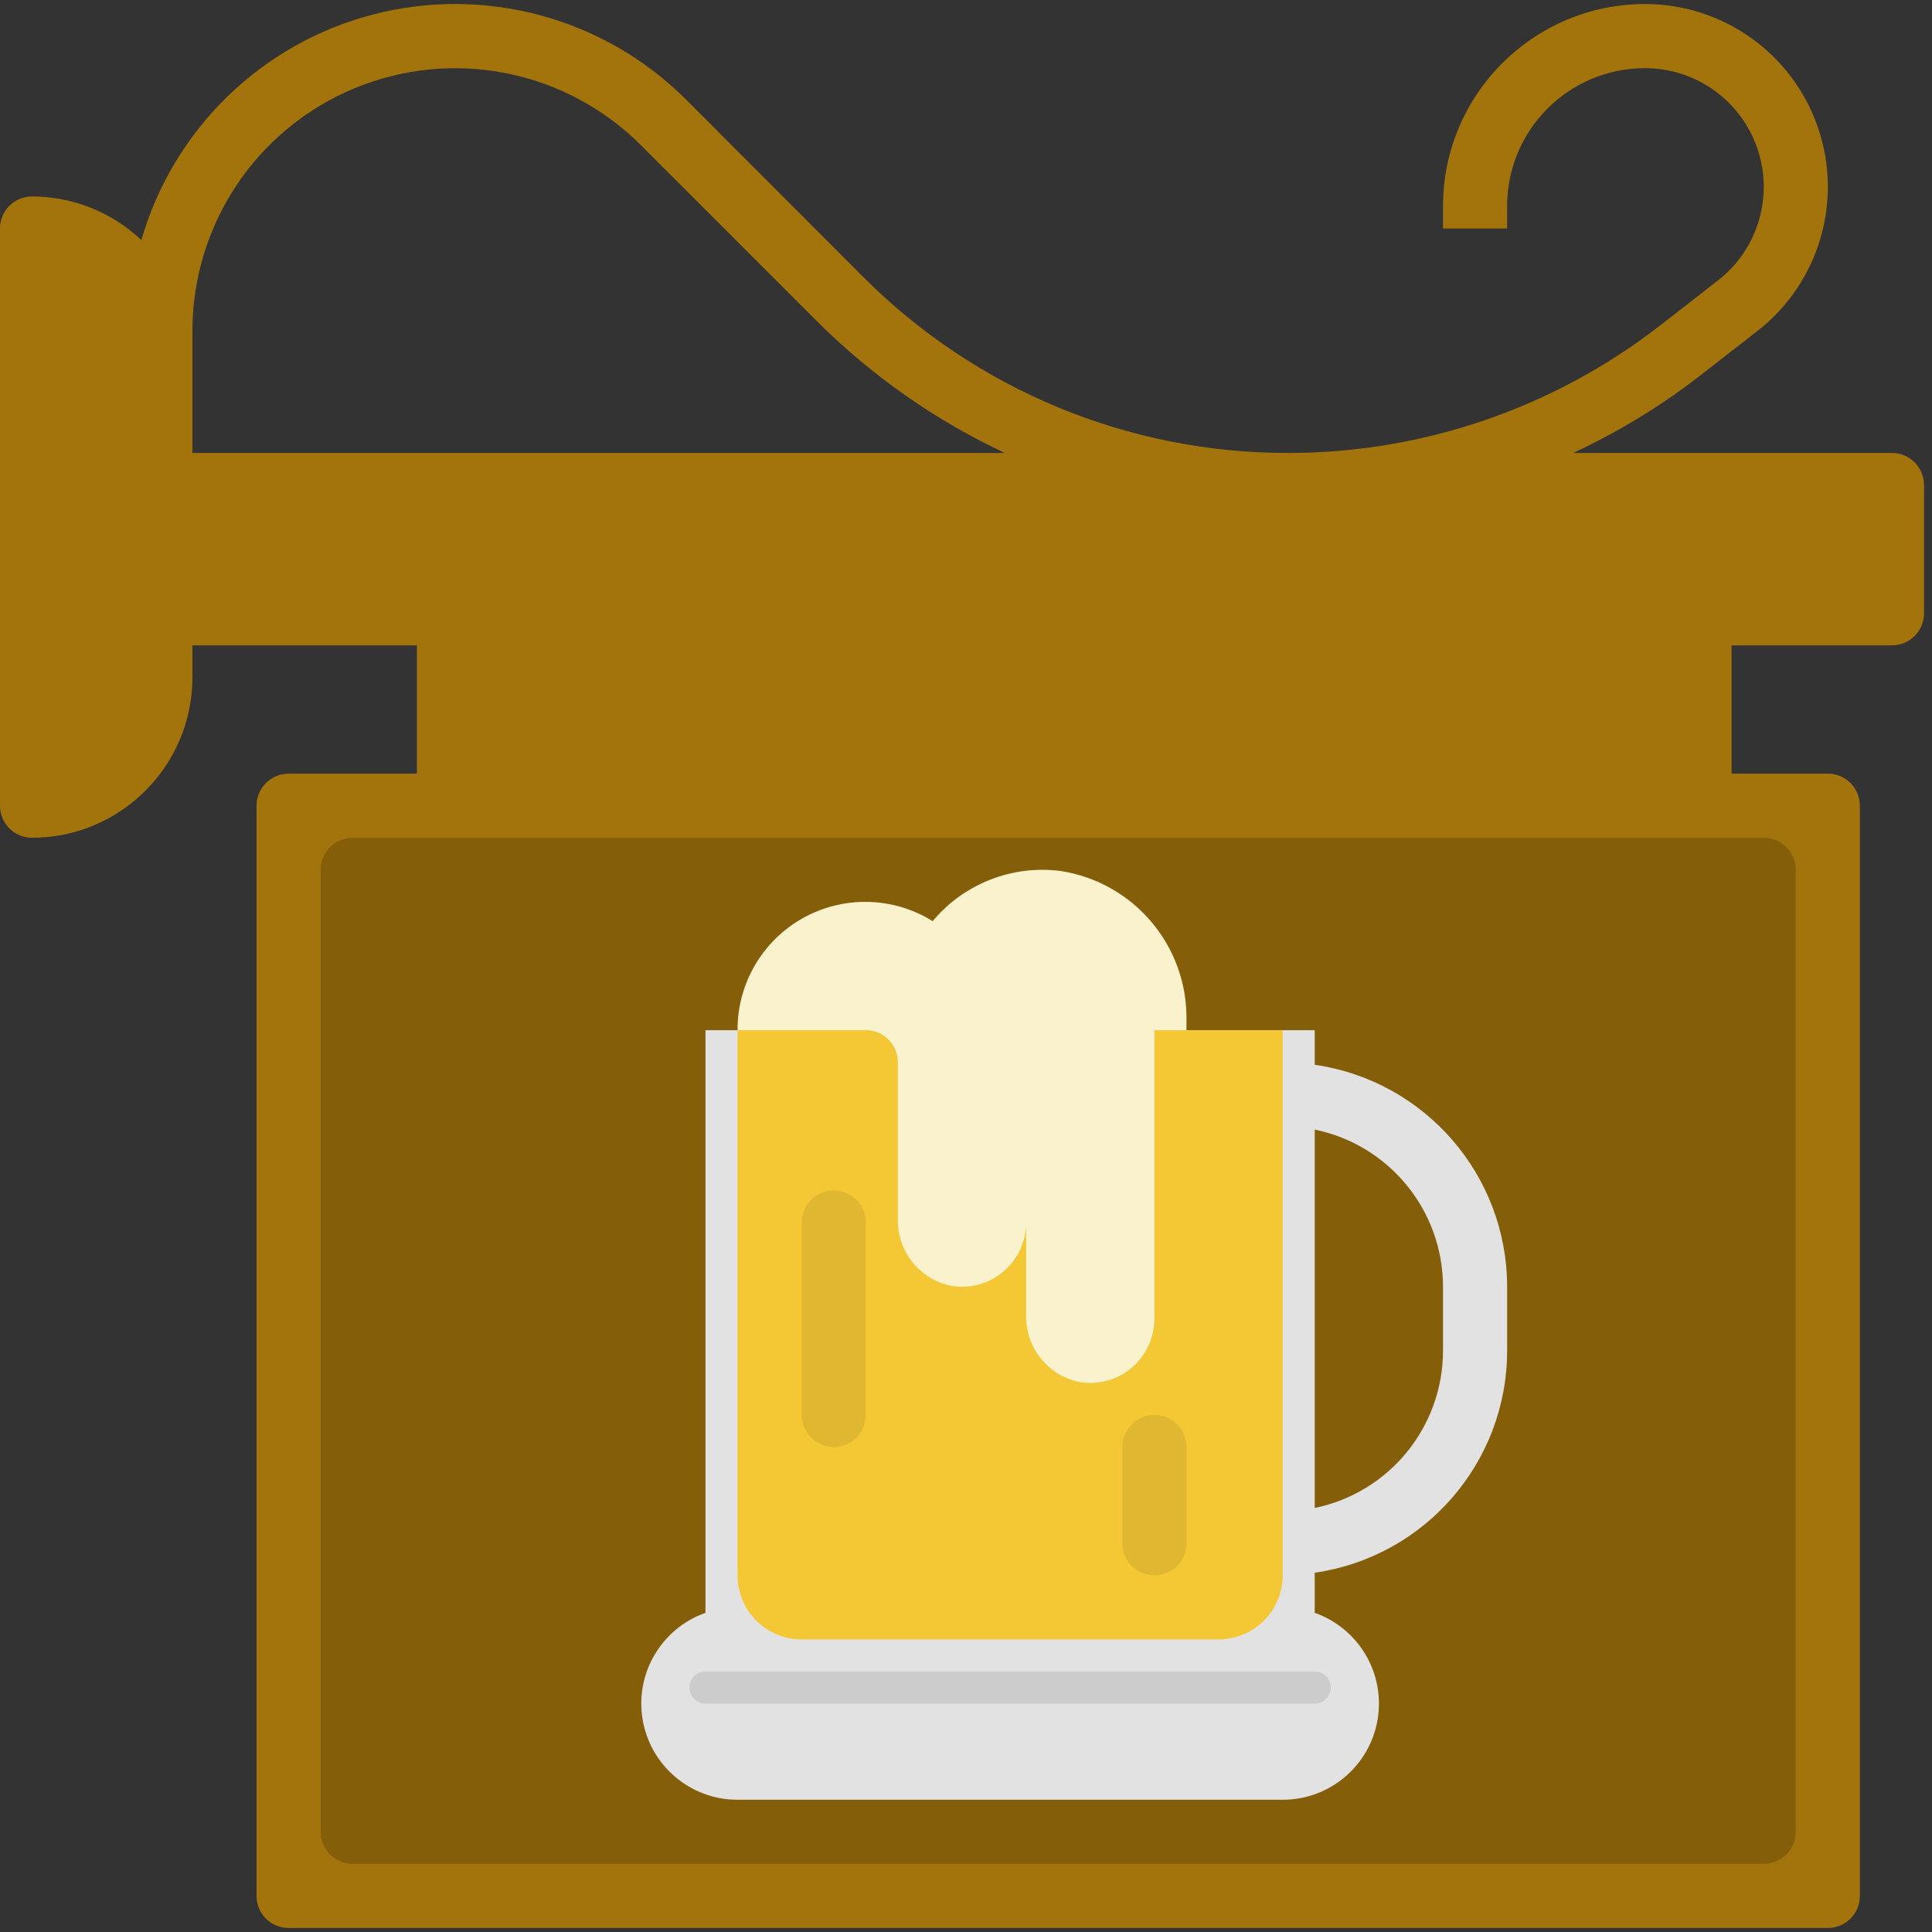 <?xml version="1.0" encoding="UTF-8"?>
<svg width="60px" height="60px" viewBox="0 0 60 60" version="1.1" xmlns="http://www.w3.org/2000/svg" xmlns:xlink="http://www.w3.org/1999/xlink">
    <rect x="0" y="0" width="60" height="60" fill="#333333" stroke="none"/>
    <!-- Generator: Sketch 53.2 (72643) - https://sketchapp.com -->
    <title>006-signage</title>
    <desc>Created with Sketch.</desc>
    <g id="App" stroke="none" stroke-width="1" fill="none" fill-rule="evenodd">
        <g id="home" transform="translate(-70, -357)" fill-rule="nonzero">
            <g id="006-signage" transform="translate(70, 357)">
                <path d="M58.756,14.067 L48.856,14.067 C50.241,13.423 51.55,12.627 52.76,11.694 L54.573,10.283 C56.488,8.794 57.245,6.254 56.458,3.96 C55.671,1.665 53.513,0.125 51.087,0.125 C47.624,0.129 44.817,2.936 44.814,6.399 L44.814,7.096 L46.805,7.096 L46.805,6.399 C46.805,4.034 48.723,2.117 51.087,2.117 C52.662,2.116 54.064,3.116 54.575,4.606 C55.086,6.096 54.594,7.746 53.35,8.712 L51.536,10.123 C48.244,12.674 44.199,14.061 40.033,14.067 C35.063,14.081 30.294,12.106 26.789,8.582 L21.312,3.098 C18.774,0.559 15.083,-0.45 11.606,0.445 C8.13,1.341 5.385,4.007 4.39,7.457 C3.473,6.588 2.259,6.103 0.996,6.101 C0.446,6.101 0,6.546 0,7.096 L0,25.022 C0,25.572 0.446,26.018 0.996,26.018 C3.745,26.014 5.972,23.787 5.976,21.038 L5.976,20.042 L12.947,20.042 L12.947,24.026 L8.963,24.026 C8.413,24.026 7.967,24.472 7.967,25.022 L7.967,58.881 C7.967,59.431 8.413,59.876 8.963,59.876 L56.764,59.876 C57.314,59.876 57.76,59.431 57.76,58.881 L57.76,25.022 C57.76,24.472 57.314,24.026 56.764,24.026 L53.776,24.026 L53.776,20.042 L58.756,20.042 C59.306,20.042 59.752,19.597 59.752,19.047 L59.752,15.063 C59.752,14.513 59.306,14.067 58.756,14.067 Z M5.976,11.08 L5.976,10.275 C5.977,6.976 7.964,4.002 11.013,2.74 C14.061,1.477 17.569,2.175 19.902,4.507 L25.387,9.991 C27.077,11.675 29.046,13.054 31.206,14.067 L5.976,14.067 L5.976,11.08 Z" id="Shape" fill="#A3740C"></path>
                <path d="M10.955,26.018 L54.772,26.018 C55.322,26.018 55.768,26.463 55.768,27.013 L55.768,56.889 C55.768,57.439 55.322,57.885 54.772,57.885 L10.955,57.885 C10.405,57.885 9.959,57.439 9.959,56.889 L9.959,27.013 C9.959,26.463 10.405,26.018 10.955,26.018 Z" id="Path" fill="#855E0A"></path>
                <path d="M21.909,31.993 L21.909,50.088 C20.537,50.572 19.713,51.976 19.959,53.411 C20.205,54.845 21.449,55.894 22.905,55.893 L39.835,55.893 C41.29,55.894 42.535,54.845 42.781,53.411 C43.027,51.976 42.203,50.572 40.83,50.088 L40.83,48.842 C44.257,48.348 46.802,45.413 46.805,41.951 L46.805,39.959 C46.802,36.497 44.257,33.563 40.83,33.068 L40.83,31.993 L21.909,31.993 Z M44.814,41.951 C44.811,44.316 43.147,46.355 40.83,46.831 L40.83,35.08 C43.147,35.556 44.811,37.594 44.814,39.959 L44.814,41.951 Z" id="Shape" fill="#E2E2E2"></path>
                <path d="M22.905,31.993 L39.835,31.993 L39.835,48.922 C39.835,50.022 38.943,50.914 37.843,50.914 L24.897,50.914 C23.797,50.914 22.905,50.022 22.905,48.922 L22.905,31.993 Z" id="Path" fill="#F4C734"></path>
                <path d="M25.893,36.972 C26.443,36.972 26.888,37.418 26.888,37.968 L26.888,43.943 C26.888,44.493 26.443,44.939 25.893,44.939 C25.343,44.939 24.897,44.493 24.897,43.943 L24.897,37.968 C24.897,37.418 25.343,36.972 25.893,36.972 Z" id="Path" fill="#E0B730"></path>
                <path d="M35.851,43.943 C36.401,43.943 36.847,44.389 36.847,44.939 L36.847,47.926 C36.847,48.476 36.401,48.922 35.851,48.922 C35.301,48.922 34.855,48.476 34.855,47.926 L34.855,44.939 C34.855,44.389 35.301,43.943 35.851,43.943 Z" id="Path" fill="#E0B730"></path>
                <path d="M27.884,37.861 C27.862,38.862 28.56,39.734 29.541,39.932 C30.12,40.031 30.713,39.87 31.161,39.491 C31.61,39.112 31.868,38.555 31.868,37.968 L31.868,40.849 C31.845,41.85 32.544,42.722 33.525,42.92 C34.104,43.019 34.696,42.857 35.145,42.478 C35.593,42.099 35.852,41.542 35.851,40.955 L35.851,31.993 L36.847,31.993 L36.847,31.682 C36.884,29.377 35.214,27.399 32.935,27.049 C31.433,26.857 29.936,27.444 28.965,28.607 C27.739,27.844 26.196,27.808 24.936,28.512 C23.676,29.216 22.898,30.549 22.905,31.993 L26.888,31.993 C27.438,31.993 27.884,32.439 27.884,32.989 L27.884,37.861 Z" id="Path" fill="#F9F2CC"></path>
                <path d="M40.83,52.906 L21.909,52.906 C21.634,52.906 21.411,52.682 21.411,52.408 C21.411,52.132 21.634,51.91 21.909,51.91 L40.83,51.91 C41.105,51.91 41.328,52.132 41.328,52.408 C41.328,52.682 41.105,52.906 40.83,52.906 Z" id="Path" fill="#CCCCCC"></path>
            </g>
        </g>
    </g>
</svg>